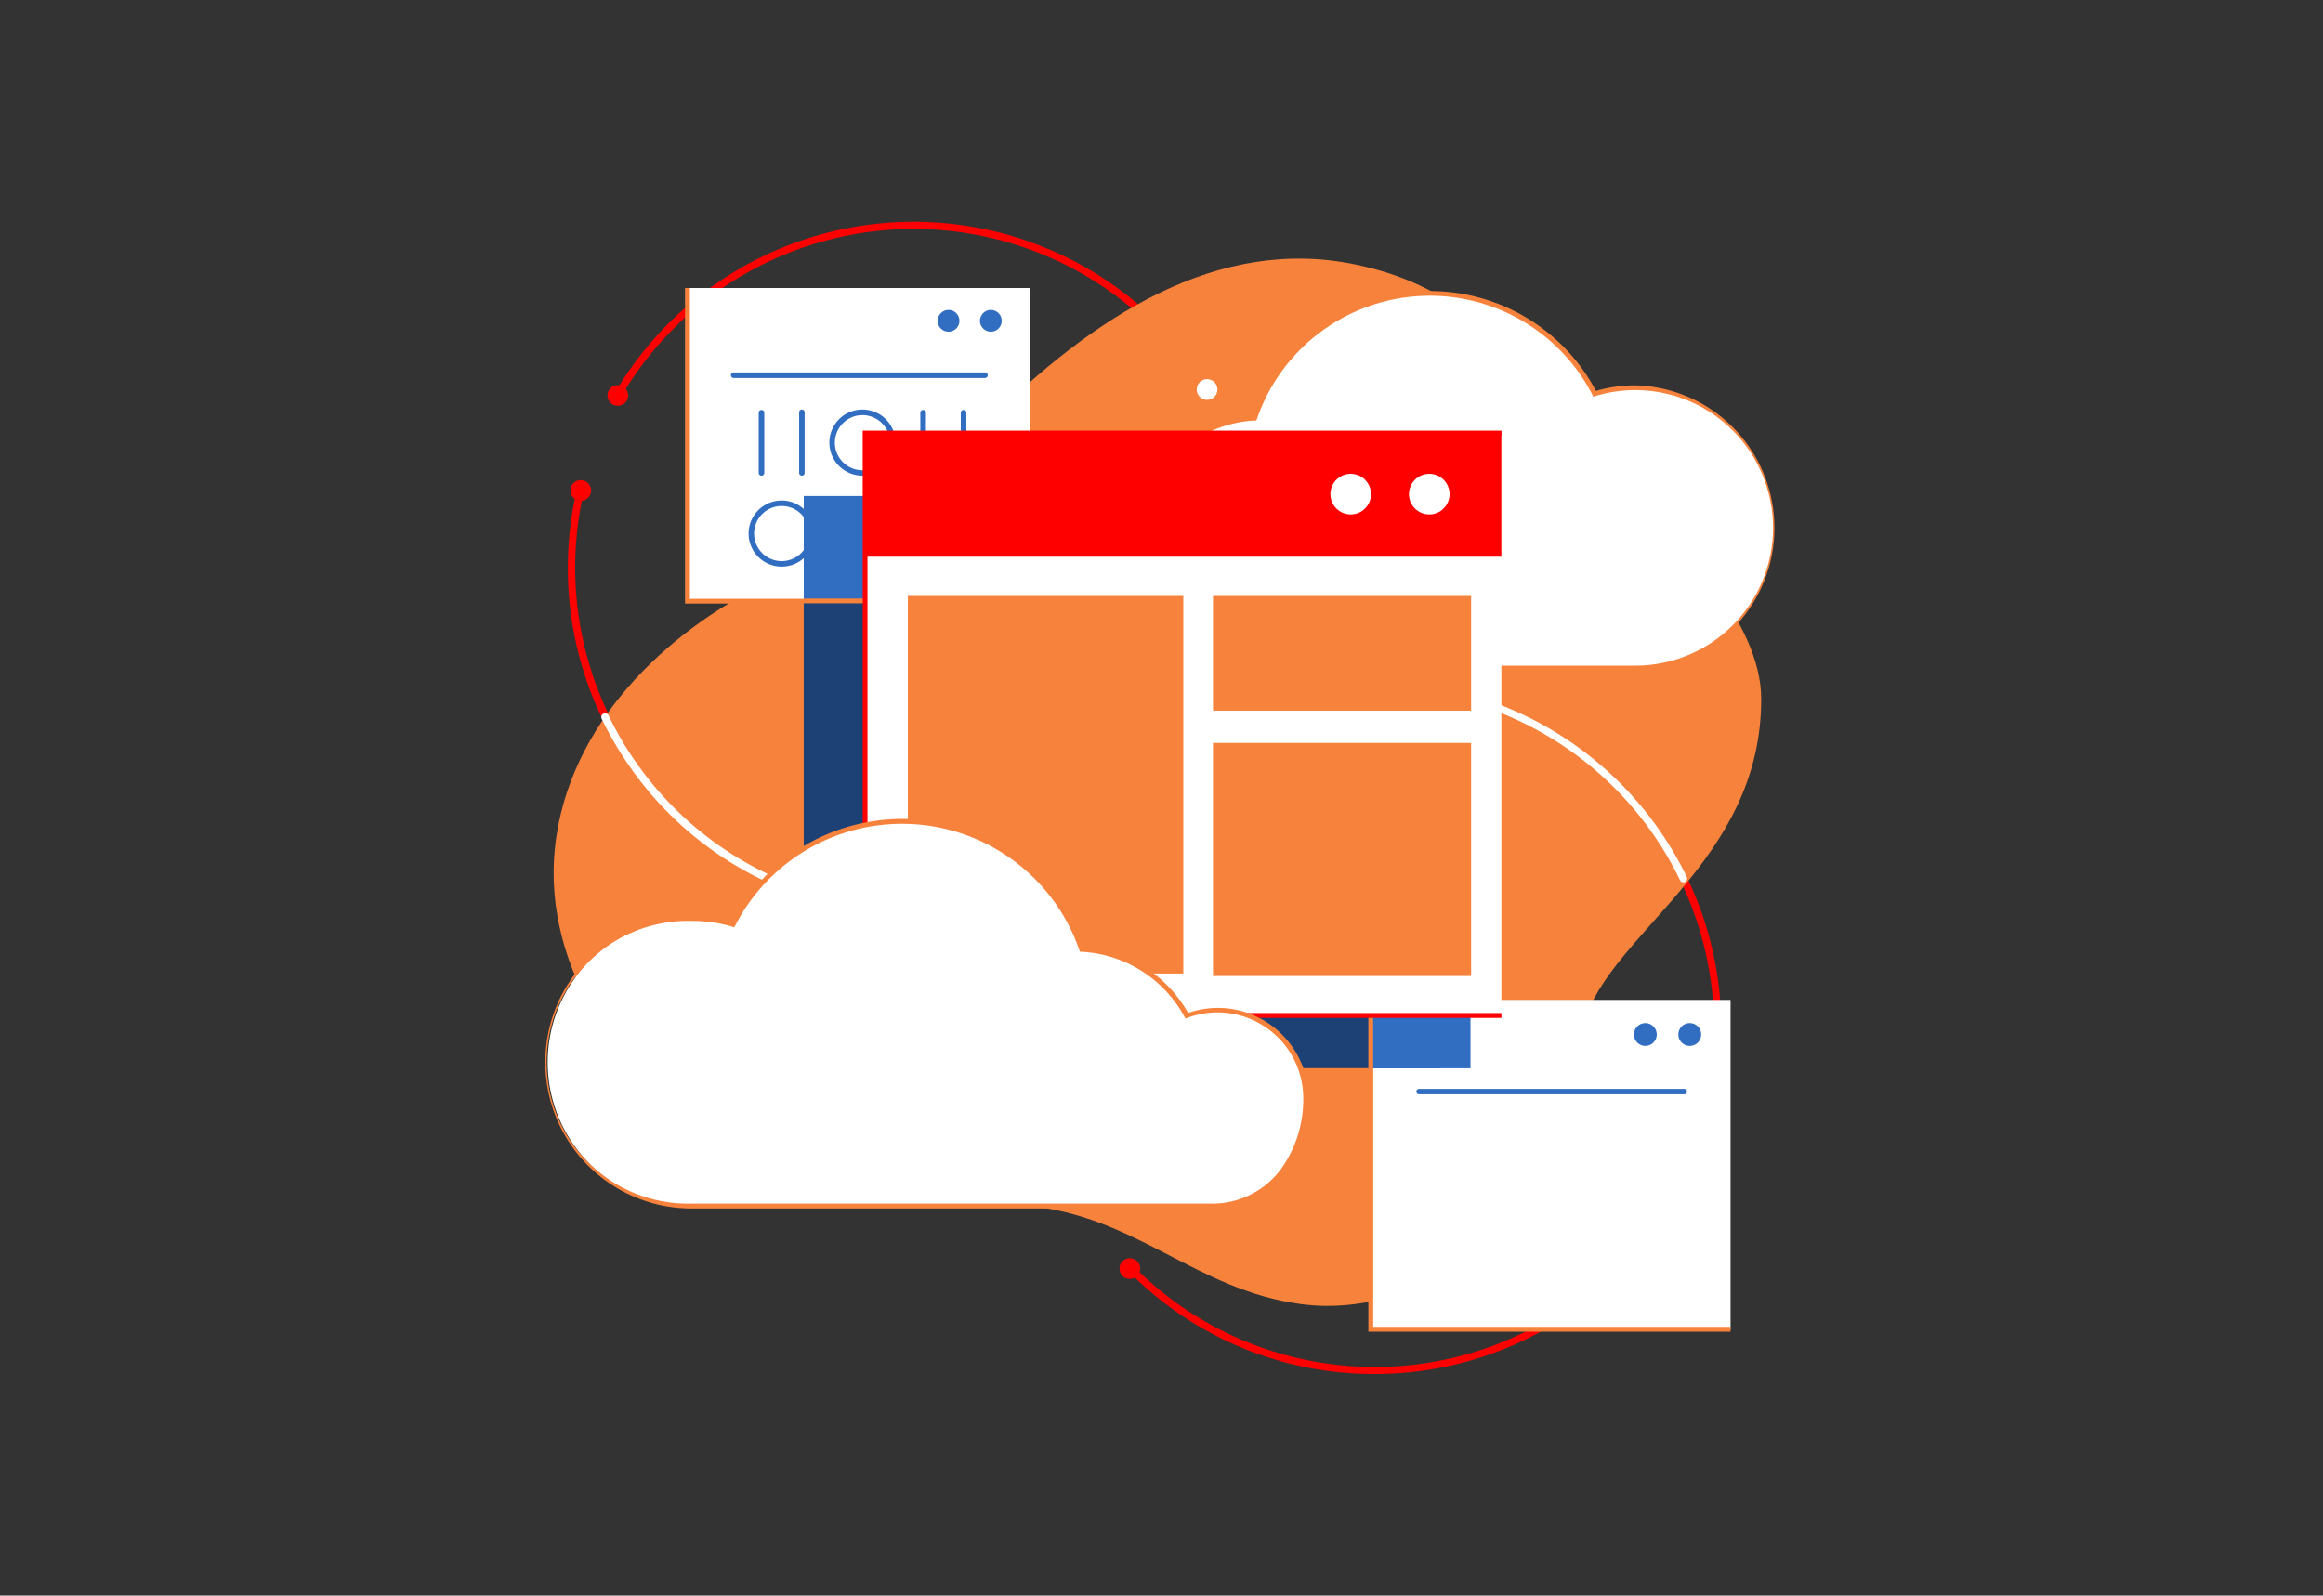 <svg id="e8f9c763-29ff-4997-b7b4-4622b2141d94" data-name="Layer 1" xmlns="http://www.w3.org/2000/svg" viewBox="0 0 262 180"><rect x="0" y="0" width="262" height="180" fill="#333333" stroke="none"/><defs><style>.b1592c70-ccfd-404f-a865-5cdaab893e71{fill:red;}.b97a81b3-0d2a-4d3d-bf5d-991f8cef51bc{fill:#f7823c;}.ae2a3829-7a79-4452-9363-a7c83e28e4cc{fill:#fff;}.fda0d752-9a40-4505-84bc-917c44bb8974{fill:#316dc1;}.ab009103-ed0c-4b2c-b0fc-bd400bdca4cf{fill:#1d4174;}</style></defs><path class="b1592c70-ccfd-404f-a865-5cdaab893e71" d="M103.14,103.17a39.35,39.35,0,0,1-9.24-1.1A39.09,39.09,0,0,1,65,55.48a.4.4,0,0,1,.49-.3.4.4,0,0,1,.31.48A38.26,38.26,0,0,0,123,96.73a.41.41,0,0,1,.56.13.42.42,0,0,1-.14.56A38.79,38.79,0,0,1,103.14,103.17Z"/><path class="b1592c70-ccfd-404f-a865-5cdaab893e71" d="M69.75,44.87a.39.39,0,0,1-.21-.06.41.41,0,0,1-.15-.56,39.08,39.08,0,0,1,67-.54.41.41,0,0,1-.13.56.4.4,0,0,1-.56-.13,38.26,38.26,0,0,0-65.61.53A.43.43,0,0,1,69.75,44.87Z"/><circle class="b1592c70-ccfd-404f-a865-5cdaab893e71" cx="69.68" cy="44.61" r="1.17"/><circle class="b1592c70-ccfd-404f-a865-5cdaab893e71" cx="65.5" cy="55.33" r="1.17"/><path class="b1592c70-ccfd-404f-a865-5cdaab893e71" d="M155.05,155a38.81,38.81,0,0,1-27.63-11.44A.41.41,0,1,1,128,143a38.26,38.26,0,1,0,0-54.1.41.41,0,0,1-.58-.58A39.07,39.07,0,1,1,155.05,155Z"/><path class="b97a81b3-0d2a-4d3d-bf5d-991f8cef51bc" d="M152.93,29.85C173,34.07,172.38,50,181.88,55.71c7.61,4.55,16.76,14.61,16.76,23.14,0,18.38-17,26.29-20,36.54-2.49,8.56-3.12,16.61-9.8,23.56-5.56,5.78-14,9.28-22.17,8.16-11.89-1.62-18.55-10-30.94-11.09-5-.42-12.78-.65-17.58-2-5.84-1.59-12-3.37-17.38-6.29-11.19-6.06-20.19-19.64-18-33.5,2.11-13.61,13.33-23.68,24.56-28.9,4.29-2,8.83-3.65,12.64-6.39,4.34-3.11,7.49-7.43,11.24-11.17C123.24,35.75,137.31,26.56,152.93,29.85Z"/><path class="ae2a3829-7a79-4452-9363-a7c83e28e4cc" d="M103.14,103.19a39.3,39.3,0,0,1-9.24-1.11A38.85,38.85,0,0,1,69.71,84.47c-.66-1.08-1.28-2.21-1.83-3.35a.43.43,0,1,1,.77-.37c.54,1.11,1.14,2.22,1.79,3.28A38.23,38.23,0,0,0,123,96.71a.42.42,0,0,1,.58.14.43.43,0,0,1-.14.59A38.85,38.85,0,0,1,103.14,103.19Z"/><path class="ae2a3829-7a79-4452-9363-a7c83e28e4cc" d="M189.87,99.53a.44.44,0,0,1-.39-.24A38.24,38.24,0,0,0,128,88.89a.42.42,0,0,1-.6-.6,39.12,39.12,0,0,1,62.84,10.63.43.43,0,0,1-.2.57A.58.58,0,0,1,189.87,99.53Z"/><rect class="ae2a3829-7a79-4452-9363-a7c83e28e4cc" x="154.6" y="112.8" width="40.58" height="37.15"/><circle class="fda0d752-9a40-4505-84bc-917c44bb8974" cx="185.57" cy="116.7" r="1.29"/><circle class="fda0d752-9a40-4505-84bc-917c44bb8974" cx="190.58" cy="116.7" r="1.29"/><path class="fda0d752-9a40-4505-84bc-917c44bb8974" d="M189.94,123.45H160a.31.31,0,0,1,0-.61h29.9a.31.31,0,1,1,0,.61Z"/><path class="ae2a3829-7a79-4452-9363-a7c83e28e4cc" d="M126.58,53.84a9.68,9.68,0,0,1,3.41.62,13.84,13.84,0,0,1,11.52-7.28,20.9,20.9,0,0,1,38.34-2.76,15.81,15.81,0,1,1,4.58,31h-57c-7.37,0-10.54-6.48-10.54-11.84A9.69,9.69,0,0,1,126.58,53.84Z"/><path class="b97a81b3-0d2a-4d3d-bf5d-991f8cef51bc" d="M184.43,75.64h-57a9.91,9.91,0,0,1-8.25-4,13.7,13.7,0,0,1-2.56-8.09,10,10,0,0,1,10-10,10.13,10.13,0,0,1,3.28.55,14.2,14.2,0,0,1,11.46-7.2A21.16,21.16,0,0,1,180,44.1a15.83,15.83,0,0,1,4.44-.63,16.09,16.09,0,0,1,0,32.17ZM126.58,54.11a9.43,9.43,0,0,0-9.42,9.42,13.15,13.15,0,0,0,2.45,7.76,9.36,9.36,0,0,0,7.81,3.8h57a15.54,15.54,0,1,0-4.5-30.41l-.22.07-.1-.21a20.63,20.63,0,0,0-37.84,2.73l-.06.17h-.18a13.65,13.65,0,0,0-11.3,7.14l-.12.21-.22-.09A9.55,9.55,0,0,0,126.58,54.11Z"/><rect class="ab009103-ed0c-4b2c-b0fc-bd400bdca4cf" x="90.65" y="52.08" width="71.76" height="68.42"/><rect class="ae2a3829-7a79-4452-9363-a7c83e28e4cc" x="77.53" y="32.49" width="38.59" height="35.33"/><circle class="fda0d752-9a40-4505-84bc-917c44bb8974" cx="106.98" cy="36.19" r="1.23"/><circle class="fda0d752-9a40-4505-84bc-917c44bb8974" cx="111.75" cy="36.19" r="1.23"/><path class="fda0d752-9a40-4505-84bc-917c44bb8974" d="M111.14,42.64H82.7a.32.32,0,0,1,0-.63h28.44a.32.32,0,0,1,0,.63Z"/><polygon class="b97a81b3-0d2a-4d3d-bf5d-991f8cef51bc" points="90.66 68.09 77.26 68.09 77.26 32.49 77.81 32.49 77.81 67.55 90.66 67.55 90.66 68.09"/><rect class="fda0d752-9a40-4505-84bc-917c44bb8974" x="90.65" y="55.95" width="15.37" height="11.87"/><rect class="b97a81b3-0d2a-4d3d-bf5d-991f8cef51bc" x="90.65" y="67.52" width="6.83" height="0.54"/><path d="M108.67,63.92a.31.31,0,0,1-.31-.31V56.77a.32.32,0,0,1,.63,0v6.84A.31.31,0,0,1,108.67,63.92Z"/><path class="fda0d752-9a40-4505-84bc-917c44bb8974" d="M95,63.92a.31.31,0,0,1-.31-.31V56.77a.31.31,0,0,1,.62,0v6.84A.31.31,0,0,1,95,63.92Z"/><path d="M101.84,63.92a3.73,3.73,0,1,1,3.73-3.73A3.74,3.74,0,0,1,101.84,63.92Zm0-6.84a3.11,3.11,0,1,0,3.1,3.11A3.11,3.11,0,0,0,101.84,57.08Z"/><path class="fda0d752-9a40-4505-84bc-917c44bb8974" d="M88.16,63.92a3.73,3.73,0,1,1,3.73-3.73A3.73,3.73,0,0,1,88.16,63.92Zm0-6.84a3.11,3.11,0,1,0,3.11,3.11A3.11,3.11,0,0,0,88.16,57.08Z"/><path class="fda0d752-9a40-4505-84bc-917c44bb8974" d="M108.67,53.66a.31.31,0,0,1-.31-.31V46.51a.32.32,0,0,1,.63,0v6.84A.31.31,0,0,1,108.67,53.66Z"/><path class="fda0d752-9a40-4505-84bc-917c44bb8974" d="M104.11,53.66a.31.31,0,0,1-.31-.31V46.51a.32.32,0,0,1,.63,0v6.84A.31.31,0,0,1,104.11,53.66Z"/><path class="fda0d752-9a40-4505-84bc-917c44bb8974" d="M90.44,53.66a.31.31,0,0,1-.31-.31V46.51a.31.31,0,1,1,.62,0v6.84A.31.31,0,0,1,90.44,53.66Z"/><path class="fda0d752-9a40-4505-84bc-917c44bb8974" d="M85.88,53.66a.31.31,0,0,1-.31-.31V46.51a.32.32,0,0,1,.63,0v6.84A.31.31,0,0,1,85.88,53.66Z"/><path class="fda0d752-9a40-4505-84bc-917c44bb8974" d="M97.28,53.66A3.73,3.73,0,1,1,101,49.93,3.73,3.73,0,0,1,97.28,53.66Zm0-6.83a3.11,3.11,0,1,0,3.1,3.1A3.11,3.11,0,0,0,97.28,46.83Z"/><rect class="fda0d752-9a40-4505-84bc-917c44bb8974" x="154.57" y="110.29" width="11.28" height="10.22"/><rect class="b97a81b3-0d2a-4d3d-bf5d-991f8cef51bc" x="154.33" y="110.29" width="0.54" height="10.22"/><rect class="ae2a3829-7a79-4452-9363-a7c83e28e4cc" x="97.57" y="48.86" width="71.76" height="65.7"/><rect class="b1592c70-ccfd-404f-a865-5cdaab893e71" x="97.57" y="48.86" width="71.76" height="13.94"/><circle class="ae2a3829-7a79-4452-9363-a7c83e28e4cc" cx="152.34" cy="55.74" r="2.29"/><circle class="ae2a3829-7a79-4452-9363-a7c83e28e4cc" cx="161.2" cy="55.74" r="2.29"/><rect class="b97a81b3-0d2a-4d3d-bf5d-991f8cef51bc" x="136.81" y="83.81" width="29.11" height="26.29"/><rect class="b97a81b3-0d2a-4d3d-bf5d-991f8cef51bc" x="102.39" y="67.23" width="31.07" height="42.59"/><rect class="b97a81b3-0d2a-4d3d-bf5d-991f8cef51bc" x="136.81" y="67.23" width="29.11" height="12.94"/><polygon class="b1592c70-ccfd-404f-a865-5cdaab893e71" points="169.34 114.83 97.3 114.83 97.3 48.58 169.34 48.58 169.34 49.13 97.84 49.13 97.84 114.28 169.34 114.28 169.34 114.83"/><path class="ae2a3829-7a79-4452-9363-a7c83e28e4cc" d="M137.32,114a9.83,9.83,0,0,0-3.49.63A14.24,14.24,0,0,0,122,107.14a21.44,21.44,0,0,0-39.33-2.83A16.22,16.22,0,1,0,78,136.06h58.48c7.56,0,10.8-6.65,10.8-12.14A9.94,9.94,0,0,0,137.32,114Z"/><path class="b97a81b3-0d2a-4d3d-bf5d-991f8cef51bc" d="M136.46,136.33H78a16.49,16.49,0,1,1,0-33,16.31,16.31,0,0,1,4.56.64,21.7,21.7,0,0,1,39.66,2.89A14.6,14.6,0,0,1,134,114.27a10.41,10.41,0,0,1,3.37-.57,10.24,10.24,0,0,1,10.22,10.22,14.06,14.06,0,0,1-2.63,8.29A10.15,10.15,0,0,1,136.46,136.33ZM78,103.89a15.95,15.95,0,1,0,0,31.89h58.48a9.64,9.64,0,0,0,8-3.9,13.49,13.49,0,0,0,2.51-8,9.68,9.68,0,0,0-9.67-9.67,9.83,9.83,0,0,0-3.4.61l-.22.09-.11-.21a14.06,14.06,0,0,0-11.6-7.33h-.19l-.06-.17a21.16,21.16,0,0,0-38.82-2.79l-.11.2-.22-.07A15.93,15.93,0,0,0,78,103.89Z"/><circle class="ae2a3829-7a79-4452-9363-a7c83e28e4cc" cx="136.14" cy="43.94" r="1.17"/><circle class="b1592c70-ccfd-404f-a865-5cdaab893e71" cx="127.43" cy="143.11" r="1.17"/><polygon class="b97a81b3-0d2a-4d3d-bf5d-991f8cef51bc" points="195.18 150.23 154.33 150.23 154.33 120.51 154.88 120.51 154.88 149.68 195.18 149.68 195.18 150.23"/></svg>